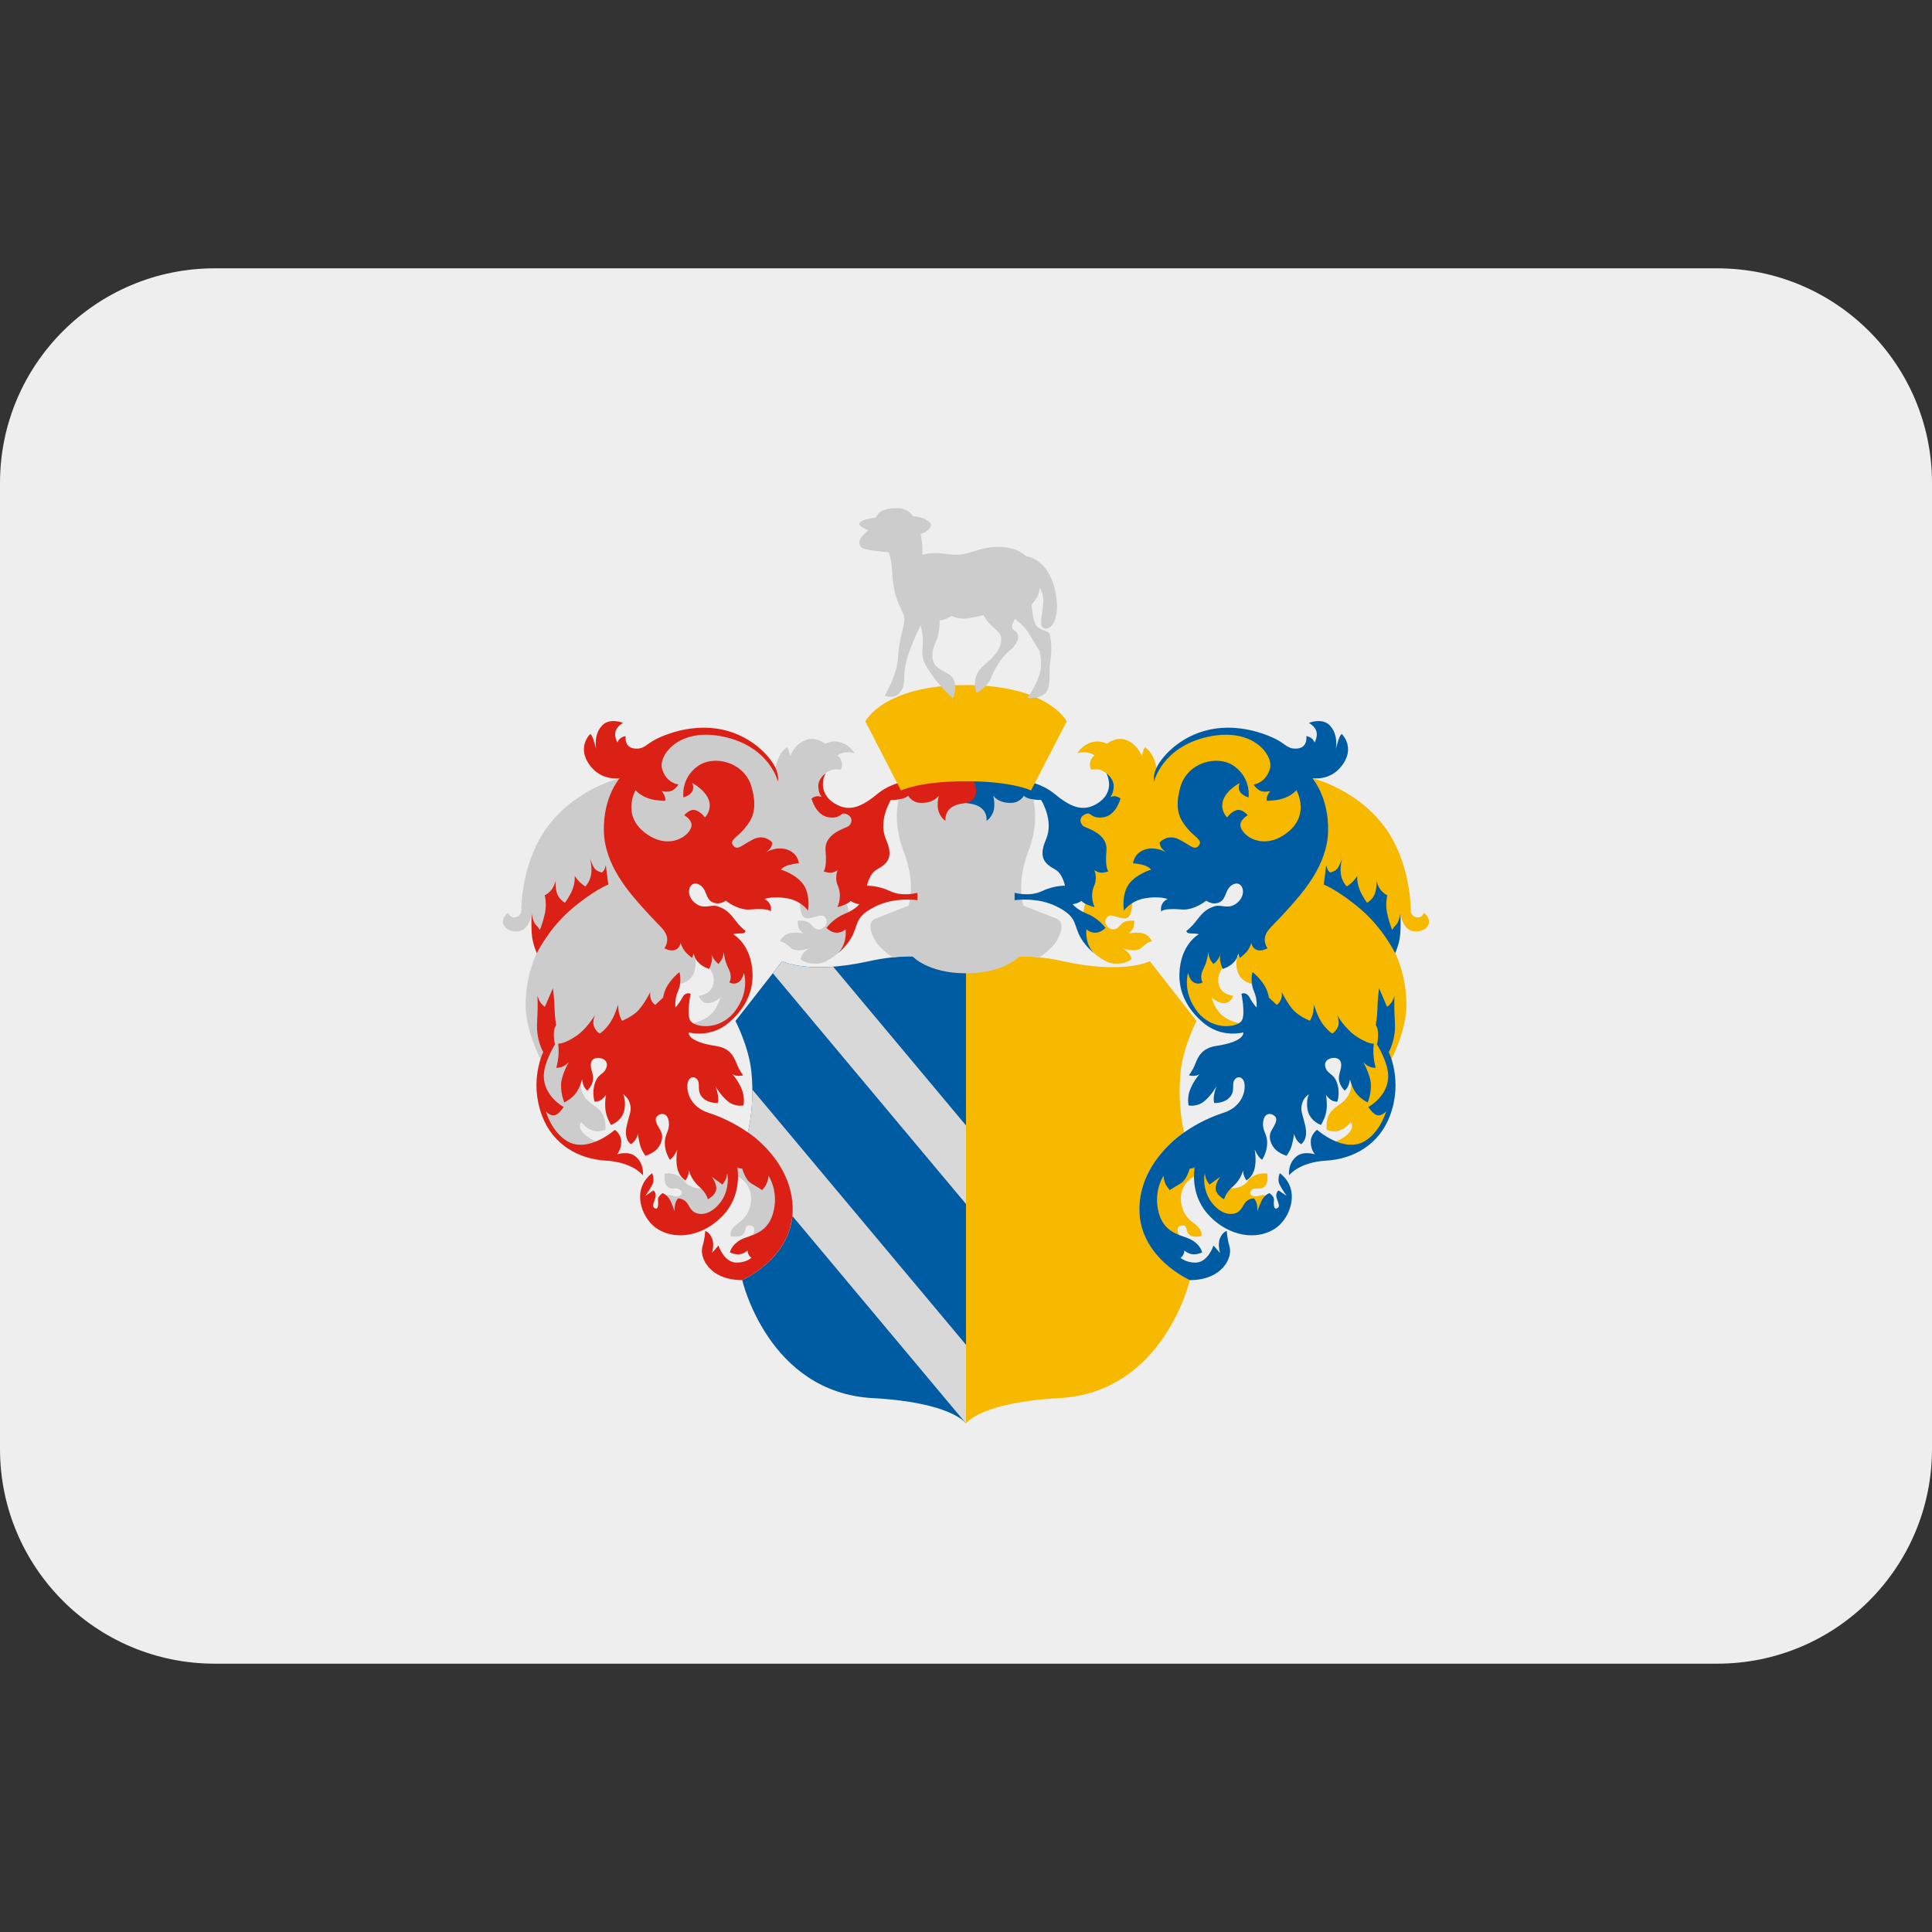 <svg xmlns:dc="http://purl.org/dc/elements/1.1/" xmlns:cc="http://creativecommons.org/ns#" xmlns:rdf="http://www.w3.org/1999/02/22-rdf-syntax-ns#" xmlns:svg="http://www.w3.org/2000/svg" xmlns="http://www.w3.org/2000/svg" viewBox="0 0 45 45" style="enable-background:new 0 0 45 45;" xml:space="preserve" version="1.1" id="svg2"><rect x="0" y="0" width="45" height="45" fill="#333333" stroke="none"/><defs id="defs6"><clipPath id="clipPath16" clipPathUnits="userSpaceOnUse"><path id="path18" d="M 0,36 36,36 36,0 0,0 0,36 Z"/></clipPath></defs><g transform="matrix(1.25,0,0,-1.25,0,45)" id="g10"><g id="g12"><g xmlns="http://www.w3.org/2000/svg" clip-path="url(#clipPath16)" id="g14"><g id="g30"><path id="path20" style="fill:#eeeeee;fill-opacity:1;fill-rule:nonzero;stroke:none" d="M 36,9 C 36,6.791 34.209,5 32,5 L 4,5 C 1.791,5 0,6.791 0,9 l 0,18 c 0,2.209 1.791,4 4,4 l 28,0 c 2.209,0 4,-1.791 4,-4 L 36,9 z"/></g><g id="g34"><path id="path30" style="fill:#f7b900;fill-opacity:1;fill-rule:nonzero;stroke:none" d="m 18,9.477 c 0,0 0.265,0.391 1.735,0.471 1.953,0.105 2.436,2.2 2.436,2.2 0,0 -0.942,0.411 -0.942,1.317 0,0.906 0.835,1.436 0.835,1.436 0,0 -0.128,0.473 -0.066,1.117 0.047,0.482 0.298,0.957 0.298,0.957 l -0.87,1.114 c 0,0 -0.487,-0.251 -1.616,0 -1.129,0.251 -1.81,-0.089 -1.81,-0.089 l 0,-8.523 z"/><path id="path31" style="fill:#005ca2;fill-opacity:1;fill-rule:nonzero;stroke:none" d="m 18,9.477 c 0,0 -0.265,0.391 -1.735,0.471 -1.953,0.105 -2.435,2.2 -2.435,2.2 0,0 0.941,0.411 0.941,1.317 0,0.906 -0.836,1.436 -0.836,1.436 0,0 0.13,0.473 0.067,1.117 -0.047,0.482 -0.298,0.957 -0.298,0.957 l 0.871,1.114 c 0,0 0.486,-0.251 1.615,0 1.13,0.251 1.81,-0.089 1.81,-0.089 l 0,-8.523 z"/><path id="path32" style="fill:#d8d8d8;fill-opacity:1;fill-rule:nonzero;stroke:none" d="m 14.764,13.343 3.236,-3.866 0,1.465 -3.981,4.755 c 0.004,-0.474 -0.084,-0.796 -0.084,-0.796 0,0 0.835,-0.531 0.835,-1.436 0,-0.042 -0.002,-0.082 -0.006,-0.122"/><path id="path33" style="fill:#d8d8d8;fill-opacity:1;fill-rule:nonzero;stroke:none" d="m 15.526,17.986 2.474,-2.957 0,-1.464 -3.6,4.301 0.175,0.223 c 0,0 0.292,-0.152 0.951,-0.103"/><path id="path34" style="fill:#cccccc;fill-opacity:1;fill-rule:nonzero;stroke:none" d="m 16.788,21.27 c 0,0 -0.198,-0.492 0.045,-1.12 0.244,-0.627 0.094,-1.027 0.094,-1.027 l -0.619,-0.243 c 0,0 -0.21,-0.065 0.018,-0.435 0.077,-0.126 0.305,-0.285 0.305,-0.285 0.133,0.014 0.257,0.02 0.372,0.02 0,0 0.285,-0.316 0.997,-0.316 0.712,0 0.997,0.316 0.997,0.316 0.115,0 0.239,-0.006 0.372,-0.02 0,0 0.229,0.159 0.306,0.285 0.227,0.37 0.017,0.435 0.017,0.435 l -0.62,0.243 c 0,0 -0.148,0.4 0.095,1.027 0.243,0.628 0.045,1.12 0.045,1.12 0,0 -0.348,0.172 -1.212,0.172 -0.865,0 -1.212,-0.172 -1.212,-0.172"/><path id="path35" style="fill:#f7b900;fill-opacity:1;fill-rule:nonzero;stroke:none" d="m 23.58,13.723 c 0,0 -0.018,0.026 -0.135,-0.009 -0.118,-0.035 -0.199,0.051 -0.116,0.117 0.077,0.062 0.185,-0.033 0.265,0.101 0.039,0.064 0.019,0.2 0.019,0.2 0,0 -0.14,0.024 -0.262,-0.048 -0.13,-0.075 -0.083,-0.121 -0.215,-0.185 -0.134,-0.066 -0.342,-0.042 -0.342,-0.042 0,0 -0.059,0.535 -0.55,0.535 -0.491,0 -0.765,-0.124 -0.765,-1.009 0,-0.886 0.491,-0.394 0.491,-0.394 0,0 -0.09,0.157 0.056,0.177 0.117,0.016 0.05,-0.125 0.157,-0.189 0.06,-0.036 0.2,-0.013 0.2,-0.013 0,0 0.054,0.114 -0.157,0.258 -0.21,0.144 -0.275,0.444 -0.179,0.643 0.096,0.198 0.278,0.245 0.278,0.245 0,0 -0.076,-0.861 0.778,-0.861 0.648,0 0.477,0.474 0.477,0.474"/><path id="path36" style="fill:#f7b900;fill-opacity:1;fill-rule:nonzero;stroke:none" d="m 22.779,17.958 c 0,0 -0.135,-0.153 -0.054,-0.348 0.061,-0.147 0.253,-0.165 0.253,-0.165 0,0 -0.039,-0.137 -0.169,-0.137 -0.129,0 -0.235,0.11 -0.235,0.11 0,0 0.048,-0.184 0.165,-0.305 0.145,-0.148 0.351,-0.176 0.351,-0.176 0,0 -0.328,-0.433 -0.919,0.363 -0.347,0.466 0.007,1.098 0.415,1.098 0.412,0 0.193,-0.44 0.193,-0.44"/><path id="path37" style="fill:#f7b900;fill-opacity:1;fill-rule:nonzero;stroke:none" d="m 20.617,21.588 c 0,0 -0.062,0.055 -0.133,0.07 -0.07,0.016 -0.151,0 -0.151,0 0,0 -0.034,0.053 -0.02,0.13 0.02,0.1 0.083,0.135 0.083,0.135 0,0 -0.04,0.04 -0.139,0.055 -0.1,0.016 -0.183,-0.014 -0.183,-0.014 0,0 0.085,0.145 0.249,0.2 0.165,0.055 0.303,-0.023 0.303,-0.023 0,0 0.17,0.144 0.362,0.069 0.226,-0.089 0.284,-0.301 0.284,-0.301 0,0 0.024,0.065 0.032,0.102 0.007,0.037 0.029,0.065 0.029,0.065 0,0 0.085,-0.049 0.145,-0.166 0.061,-0.118 0.069,-0.222 0.069,-0.222 0,0 0.422,0.694 1.383,0.694 0.959,0 1.523,-0.882 1.523,-0.882 0,0 0.935,-0.228 1.441,-1.047 0.37,-0.6 0.392,-1.287 0.392,-1.407 0,-0.119 0.093,-0.141 0.138,-0.141 0.076,0 0.109,0.085 0.109,0.085 0,0 0.095,-0.066 0.095,-0.167 0,-0.102 -0.111,-0.18 -0.243,-0.18 -0.262,0 -0.289,0.34 -0.289,0.34 l -0.099,-0.745 c 0,0 0.209,-0.393 0.209,-0.966 0,-0.482 -0.279,-1.007 -0.279,-1.007 0,0 0.236,-0.969 -0.388,-1.507 -0.565,-0.486 -0.648,-0.027 -0.648,-0.027 0,0 0.146,0.053 0.234,0.149 0.127,0.137 0.042,0.208 0.042,0.208 0,0 -0.086,-0.114 -0.208,-0.154 -0.121,-0.041 -0.238,0.014 -0.238,0.014 0,0 -0.028,0.218 0.085,0.343 0.113,0.125 0.165,0.109 0.272,0.234 0.106,0.125 0.103,0.272 0.103,0.272 0,0 0.142,0.485 -0.271,0.732 -0.488,0.292 -0.99,0.049 -1.179,0.535 -0.208,0.537 -0.403,0.603 -0.403,0.603 0,0 -0.165,0.025 -0.242,0.17 -0.076,0.145 -0.038,0.318 -0.038,0.318 0,0 0.902,1.028 0.17,1.462 -1.418,0.842 -2.124,-0.448 -2.124,-0.448 0,0 0.007,-0.282 -0.131,-0.282 -0.154,0 -0.286,0.122 -0.352,-0.003 -0.053,-0.1 0.048,-0.202 0.128,-0.202 0.11,0 0.118,0.091 0.201,0.134 0.078,0.042 0.195,0.027 0.195,0.027 0,0 0.003,-0.07 -0.018,-0.13 -0.021,-0.059 -0.089,-0.105 -0.089,-0.105 0,0 0.177,0.035 0.295,-0.007 0.089,-0.032 0.144,-0.142 0.144,-0.142 0,0 -0.059,0.011 -0.194,-0.116 -0.116,-0.109 -0.361,-0.009 -0.361,-0.009 0,0 0.069,-0.04 0.114,-0.089 0.046,-0.049 0.058,-0.114 0.058,-0.114 0,0 -0.096,-0.111 -0.355,-0.083 -0.141,0.016 -0.343,0.19 -0.343,0.19 0,0 -0.257,0.242 -0.23,0.565 0.028,0.324 0.118,0.498 0.118,0.498 0,0 -0.61,1.383 -0.072,1.583 0.806,0.3 0.415,0.704 0.415,0.704"/><path id="path38" style="fill:#005ca2;fill-opacity:1;fill-rule:nonzero;stroke:none" d="m 17.856,21.441 c 0,0 -0.18,-0.369 0.196,-0.412 0.377,-0.043 0.33,-0.325 0.33,-0.325 0,0 0.078,0.043 0.125,0.168 0.047,0.126 0,0.302 0,0.302 0,0 0.098,-0.153 0.361,-0.133 0.139,0.01 0.212,0.133 0.212,0.133 0,0 0.019,-0.039 0.133,-0.063 0.114,-0.023 0.185,-0.015 0.185,-0.015 0,0 0.246,-0.383 0.094,-0.734 -0.14,-0.321 -0.047,-0.447 0.165,-0.561 0.146,-0.078 0.187,-0.305 0.187,-0.305 0,0 -0.203,0.007 -0.432,-0.102 -0.23,-0.109 -0.506,-0.03 -0.506,-0.03 l 0,-0.138 c 0,0 0.417,0.065 0.779,-0.115 0.361,-0.179 0.323,-0.303 0.414,-0.511 0.092,-0.209 0.286,-0.362 0.286,-0.362 0,0 -0.086,0.082 -0.121,0.212 -0.035,0.129 -0.02,0.235 -0.02,0.235 0,0 0.067,-0.068 0.171,-0.065 0.102,0.003 0.184,0.089 0.184,0.089 0,0 -0.12,0.173 -0.335,0.261 -0.215,0.088 -0.276,0.182 -0.276,0.182 0,0 0.035,0.003 0.079,0.018 0.044,0.015 0.083,0.044 0.083,0.044 0,0 0.023,-0.035 0.108,-0.07 0.085,-0.036 0.139,-0.047 0.139,-0.047 0,0 -0.101,0.191 -0.006,0.406 0.062,0.141 0,0.285 0,0.285 0,0 0.038,-0.035 0.109,-0.047 0.07,-0.012 0.153,0.023 0.153,0.023 0,0 -0.066,0.062 -0.036,0.385 0.03,0.324 -0.379,0.418 -0.432,0.459 -0.053,0.041 -0.095,0.156 0.032,0.218 0.126,0.062 0.094,-0.088 0.338,-0.056 0.244,0.032 0.324,0.35 0.324,0.35 0,0 -0.032,0.031 -0.094,0.043 -0.044,0.007 -0.1,-0.014 -0.1,-0.014 0,0 0.061,0.045 0.067,0.195 0.005,0.15 -0.135,0.244 -0.135,0.244 0,0 0.191,-0.341 -0.179,-0.565 -0.276,-0.166 -0.509,-0.045 -0.797,0.191 -0.577,0.474 -1.785,0.227 -1.785,0.227"/><path id="path39" style="fill:#005ca2;fill-opacity:1;fill-rule:nonzero;stroke:none" d="m 21.504,21.435 c 0,0 0.149,0.647 1.002,0.835 0.852,0.189 1.224,-0.353 1.159,-0.588 -0.077,-0.279 -0.307,-0.3 -0.307,-0.3 0,0 0.034,-0.061 0.11,-0.109 0.076,-0.046 0.204,-0.014 0.204,-0.014 0,0 -0.033,-0.03 -0.058,-0.092 -0.023,-0.061 -0.006,-0.09 -0.006,-0.09 0,0 0.153,0.004 0.259,0.032 0.198,0.05 0.289,0.167 0.289,0.167 0,0 0.306,-0.521 -0.276,-0.862 -0.373,-0.217 -0.712,-0.006 -0.763,0.18 -0.033,0.123 0.133,0.215 0.133,0.215 0,0 -0.105,0.129 -0.212,0.094 -0.105,-0.035 -0.173,-0.135 -0.173,-0.135 0,0 -0.141,0.138 -0.071,0.329 0.07,0.191 0.306,0.312 0.306,0.312 0,0 -0.041,-0.082 0.003,-0.159 0.045,-0.077 0.162,-0.109 0.162,-0.109 0,0 0.055,0.344 -0.259,0.577 -0.315,0.232 -0.879,0.076 -1.009,-0.377 -0.13,-0.453 0.006,-0.626 0.13,-0.78 0.123,-0.152 0.29,-0.214 0.213,-0.314 -0.084,-0.109 -0.166,0.013 -0.381,0.116 -0.215,0.103 -0.351,-0.063 -0.351,-0.063 0,0 0.003,-0.053 0.031,-0.095 0.026,-0.043 0.091,-0.087 0.091,-0.087 0,0 -0.201,0.123 -0.404,0.049 -0.203,-0.073 -0.212,-0.254 -0.212,-0.254 0,0 0.072,-0.001 0.177,-0.028 0.107,-0.026 0.159,-0.088 0.159,-0.088 0,0 -0.308,-0.094 -0.432,-0.297 -0.123,-0.203 -0.074,-0.468 -0.074,-0.468 0,0 0.121,0.183 0.391,0.23 0.271,0.047 0.424,-0.015 0.424,-0.015 0,0 -0.059,-0.018 -0.1,-0.085 -0.042,-0.068 -0.02,-0.15 -0.02,-0.15 0,0 0.009,0.073 0.382,0.041 0.23,-0.02 0.456,0.165 0.456,0.165 0,0 0.117,-0.095 0.253,-0.027 0.134,0.068 0.09,0.256 0.253,0.332 0.162,0.077 0.265,-0.174 0.079,-0.338 -0.167,-0.147 -0.3,-0.032 -0.425,-0.07 -0.188,-0.057 -0.26,-0.165 -0.358,-0.288 -0.096,-0.124 -0.171,-0.171 -0.171,-0.171 0,0 -0.011,-0.05 0.095,-0.05 0.106,0 0.135,-0.015 0.135,-0.015 0,0 -0.344,-0.184 -0.361,-0.735 -0.014,-0.438 0.238,-0.733 0.429,-0.901 0.353,-0.311 0.761,-0.192 0.761,-0.192 0,0 0.045,-0.171 -0.508,-0.253 -0.265,-0.04 -0.335,-0.203 -0.386,-0.331 -0.061,-0.152 -0.12,-0.212 -0.12,-0.212 0,0 0.006,-0.014 0.088,-0.014 0.082,0 0.117,0.039 0.117,0.039 0,0 -0.101,-0.107 -0.173,-0.274 -0.074,-0.167 -0.037,-0.316 -0.037,-0.316 0,0 0.152,-0.034 0.288,0.075 0.134,0.107 0.233,0.284 0.233,0.284 0,0 -0.035,-0.088 -0.048,-0.167 -0.012,-0.078 0.002,-0.147 0.002,-0.147 0,0 0.153,-0.008 0.256,0.074 0.102,0.082 0.098,0.158 0.1,0.275 0.002,0.118 0.119,0.182 0.186,0.081 0.067,-0.103 0.037,-0.488 -0.377,-0.616 -0.178,-0.055 -0.467,-0.18 -0.723,-0.361 0,0 -0.835,-0.53 -0.835,-1.435 0,-0.906 0.941,-1.318 0.941,-1.318 0.605,0 0.802,0.421 0.739,0.627 -0.045,0.147 -0.051,0.288 -0.051,0.288 0,0 -0.069,-0.009 -0.124,-0.13 -0.054,-0.122 0,-0.281 0,-0.281 l -0.124,0.141 c 0,0 -0.099,-0.319 -0.338,-0.319 -0.18,0 -0.277,0.091 -0.277,0.091 0,0 0.024,0.008 0.049,0.049 0.025,0.042 0.023,0.085 0.023,0.085 0,0 0.076,-0.066 0.164,-0.07 0.087,-0.005 0.167,0.035 0.167,0.035 0,0 -0.018,0.131 -0.195,0.233 -0.177,0.102 -0.539,0.092 -0.63,0.582 -0.066,0.364 0.107,0.614 0.107,0.614 0,0 -0.002,-0.051 0.027,-0.129 0.029,-0.078 0.09,-0.138 0.09,-0.138 0,0 0.112,0.071 0.212,0.13 0.099,0.059 0.159,0.269 0.159,0.269 0,0 0.02,0 0.051,0.007 0.031,0.008 0.041,0.016 0.041,0.016 0,0 -0.094,-0.467 0.222,-0.844 0.315,-0.377 0.84,-0.551 1.25,-0.312 0.2,0.117 0.352,0.388 0.337,0.644 -0.015,0.271 -0.223,0.404 -0.223,0.404 0,0 -0.05,-0.116 -0.006,-0.206 0.044,-0.091 0.134,-0.217 0.134,-0.217 l -0.15,0.102 c 0,0 -0.065,-0.04 -0.036,-0.141 0.029,-0.102 0.073,-0.161 0.005,-0.193 -0.069,-0.031 -0.06,0.102 -0.055,0.162 0.005,0.062 -0.086,0.122 -0.086,0.122 0,0 -0.065,-0.021 -0.119,-0.098 -0.052,-0.076 -0.104,-0.24 -0.104,-0.24 0,0 0.003,0.081 -0.013,0.142 -0.016,0.061 -0.052,0.098 -0.052,0.098 0,0 -0.102,0 -0.165,-0.082 -0.062,-0.083 -0.088,-0.208 -0.273,-0.208 -0.187,0 -0.383,0.2 -0.45,0.404 -0.068,0.205 -0.027,0.354 -0.027,0.354 0,0 0.006,-0.066 0.025,-0.11 0.019,-0.044 0.062,-0.101 0.062,-0.101 l 0.2,0.146 c 0,0 -0.101,-0.134 -0.083,-0.242 0.02,-0.107 0.156,-0.178 0.156,-0.178 0,0 0.02,0.113 0.17,0.245 0.15,0.133 0.181,0.292 0.181,0.292 0,0 0.005,-0.051 0.017,-0.091 0.013,-0.041 0.047,-0.094 0.047,-0.094 0,0 0.119,0.06 0.155,0.231 0.036,0.17 -0.002,0.347 -0.002,0.347 0,0 0.03,-0.067 0.063,-0.116 0.033,-0.048 0.075,-0.078 0.075,-0.078 0,0 0.096,0.136 0.096,0.314 0,0.178 -0.096,0.221 -0.075,0.396 0.023,0.174 0.151,0.164 0.213,0.107 0.063,-0.056 0.024,-0.134 -0.055,-0.266 -0.078,-0.13 -0.005,-0.287 0.076,-0.364 0.081,-0.076 0.201,-0.112 0.201,-0.112 0,0 0.064,0.077 0.096,0.187 0.034,0.112 0.044,0.222 0.044,0.222 0,0 0.013,-0.055 0.047,-0.109 0.034,-0.055 0.085,-0.084 0.085,-0.084 0,0 0.137,0.081 0.078,0.34 -0.059,0.259 -0.106,0.294 -0.047,0.454 0.032,0.084 0.114,0.137 0.114,0.137 0,0 -0.053,-0.106 -0.027,-0.275 0.037,-0.229 0.252,-0.297 0.252,-0.297 0,0 0.089,0.136 0.105,0.289 0.015,0.153 -0.013,0.274 -0.013,0.274 0,0 0.047,-0.074 0.112,-0.107 0.067,-0.032 0.102,-0.021 0.102,-0.021 0,0 0.059,0.176 -0.011,0.359 -0.068,0.183 -0.177,0.138 -0.216,0.298 -0.037,0.161 0.231,0.207 0.282,0.097 0.051,-0.109 -0.033,-0.21 -0.027,-0.333 0.007,-0.124 0.109,-0.217 0.109,-0.217 0,0 0.045,0.038 0.065,0.086 0.021,0.048 0.032,0.124 0.032,0.124 0,0 0.032,-0.144 0.112,-0.253 0.08,-0.11 0.218,-0.177 0.218,-0.177 0,0 0.06,0.125 0.061,0.313 0.002,0.19 -0.145,0.44 -0.145,0.44 0,0 0.05,-0.058 0.113,-0.084 0.062,-0.027 0.123,-0.024 0.123,-0.024 0,0 -0.022,0.051 -0.039,0.191 -0.017,0.139 0.002,0.259 0.002,0.259 0,0 -0.097,-0.012 -0.317,0.13 -0.219,0.14 -0.368,0.405 -0.368,0.405 0,0 0.057,-0.135 0.014,-0.226 -0.043,-0.09 -0.103,-0.119 -0.103,-0.119 0,0 -0.06,0.024 -0.168,0.163 -0.108,0.139 -0.174,0.374 -0.174,0.374 0,0 -0.004,-0.121 -0.026,-0.19 -0.021,-0.069 -0.049,-0.11 -0.049,-0.11 0,0 -0.184,0.071 -0.299,0.189 -0.113,0.117 -0.226,0.347 -0.226,0.347 0,0 0.014,-0.067 -0.015,-0.139 -0.027,-0.073 -0.078,-0.101 -0.078,-0.101 l -0.146,0.136 c 0,0 -0.016,0.145 -0.122,0.284 -0.106,0.139 -0.183,0.19 -0.183,0.19 0,0 -0.055,-0.172 0.031,-0.368 0.062,-0.14 0.044,-0.29 0.044,-0.29 0,0 -0.065,0.064 -0.129,0.184 -0.063,0.119 -0.153,0.07 -0.153,0.07 0,0 0.076,-0.367 0.01,-0.494 -0.068,-0.128 -0.535,-0.212 -0.828,0.159 -0.292,0.371 -0.176,0.725 -0.176,0.725 0,0 0.024,-0.121 0.092,-0.168 0.093,-0.067 0.18,-0.008 0.18,-0.008 0,0 -0.069,0.09 0.014,0.251 0.082,0.161 0.09,0.32 0.09,0.32 0,0 0.002,-0.069 0.027,-0.124 0.025,-0.055 0.068,-0.104 0.068,-0.104 0,0 0.035,0.021 0.068,0.061 0.033,0.039 0.066,0.116 0.066,0.116 0,0 -0.021,-0.059 -0.004,-0.137 0.018,-0.079 0.045,-0.132 0.045,-0.132 0,0 0.103,0.024 0.191,0.108 0.088,0.084 0.097,0.178 0.097,0.178 l 0.03,-0.082 c 0,0 0.075,0.051 0.133,0.121 0.059,0.071 0.082,0.161 0.082,0.161 0,0 0.01,-0.113 0.123,-0.139 0.083,-0.019 0.179,0.037 0.179,0.037 0,0 -0.08,0.102 -0.043,0.228 0.037,0.125 0.13,0.176 0.412,0.49 0.283,0.314 0.744,0.824 0.759,1.463 0.016,0.639 -0.294,0.988 -0.294,0.988 0,0 0.319,-0.056 0.537,0.216 0.285,0.353 0.01,0.609 0.01,0.609 0,0 -0.033,-0.027 -0.058,-0.105 -0.025,-0.078 -0.053,-0.178 -0.053,-0.178 0,0 0.061,0.266 -0.113,0.444 -0.14,0.145 -0.387,0.045 -0.387,0.045 0,0 0.113,-0.061 0.14,-0.158 0.029,-0.097 -0.034,-0.208 -0.034,-0.208 0,0 -0.02,0.059 -0.07,0.088 -0.05,0.03 -0.084,0.031 -0.084,0.031 0,0 0.038,-0.233 -0.199,-0.233 -0.182,0 -0.177,0.104 -0.477,0.227 -0.163,0.067 -0.432,0.163 -0.788,0.163 -0.639,0 -1.084,-0.368 -1.273,-0.651 -0.139,-0.208 -0.1,-0.355 -0.1,-0.355"/><path id="path40" style="fill:#005ca2;fill-opacity:1;fill-rule:nonzero;stroke:none" d="m 24.713,19.881 -0.047,-0.363 c 0,0 0.281,-0.11 0.695,-0.466 0.415,-0.355 0.636,-0.814 0.636,-0.814 0,0 0.069,0.149 0.089,0.309 0.021,0.159 0.01,0.436 0.01,0.436 0,0 -0.028,-0.162 -0.077,-0.211 -0.055,-0.055 -0.077,-0.1 -0.077,-0.1 0,0 -0.043,0.084 -0.093,0.303 -0.041,0.177 0.001,0.344 0.001,0.344 0,0 -0.037,0.009 -0.106,0.079 -0.069,0.07 -0.098,0.195 -0.098,0.195 0,0 0.015,-0.137 -0.029,-0.25 -0.044,-0.112 -0.143,-0.165 -0.143,-0.165 0,0 -0.093,0.121 -0.144,0.256 -0.052,0.135 -0.038,0.245 -0.038,0.245 0,0 -0.047,-0.071 -0.095,-0.117 -0.048,-0.045 -0.103,-0.081 -0.103,-0.081 0,0 -0.084,0.083 -0.108,0.225 -0.023,0.142 0.024,0.309 0.024,0.309 0,0 -0.047,-0.155 -0.096,-0.206 -0.049,-0.052 -0.128,-0.067 -0.128,-0.067 0,0 -0.02,0.013 -0.041,0.042 -0.02,0.03 -0.032,0.097 -0.032,0.097"/><path id="path41" style="fill:#005ca2;fill-opacity:1;fill-rule:nonzero;stroke:none" d="m 25.697,17.586 c 0,0 -0.03,-0.237 -0.031,-0.385 -0.002,-0.146 -0.031,-0.301 -0.031,-0.301 0,0 0.046,-0.05 0.044,-0.186 -0.002,-0.136 -0.023,-0.17 -0.023,-0.17 0,0 0.211,-0.338 0.211,-0.594 0,-0.382 -0.37,-0.577 -0.37,-0.577 0,0 0.084,-0.137 0.169,-0.154 0.084,-0.018 0.164,0.075 0.164,0.075 0,0 -0.099,-0.368 -0.387,-0.55 -0.394,-0.25 -0.901,0.204 -0.901,0.204 0,0 -0.125,-0.086 -0.118,-0.235 0.005,-0.15 0.079,-0.223 0.079,-0.223 0,0 -0.205,0.071 -0.341,-0.035 -0.173,-0.137 -0.142,-0.355 -0.142,-0.355 0,0 0.183,0.244 0.689,0.273 0.506,0.03 0.99,0.293 1.194,0.845 0.241,0.652 -0.026,1.177 -0.026,1.177 0,0 0.134,0.222 0.115,0.552 -0.02,0.329 -0.008,0.502 -0.008,0.502 0,0 -0.018,-0.076 -0.058,-0.131 -0.039,-0.054 -0.08,-0.079 -0.08,-0.079 l -0.149,0.347 z"/><path id="path42" style="fill:#cccccc;fill-opacity:1;fill-rule:nonzero;stroke:none" d="m 12.42,13.723 c 0,0 0.017,0.026 0.135,-0.009 0.117,-0.035 0.199,0.051 0.115,0.117 -0.076,0.062 -0.184,-0.033 -0.264,0.101 -0.039,0.064 -0.02,0.2 -0.02,0.2 0,0 0.141,0.024 0.263,-0.048 0.13,-0.075 0.083,-0.121 0.216,-0.185 0.133,-0.066 0.341,-0.042 0.341,-0.042 0,0 0.059,0.535 0.55,0.535 0.491,0 0.765,-0.124 0.765,-1.009 0,-0.886 -0.491,-0.394 -0.491,-0.394 0,0 0.09,0.157 -0.056,0.177 -0.117,0.016 -0.051,-0.125 -0.157,-0.189 -0.06,-0.036 -0.2,-0.013 -0.2,-0.013 0,0 -0.054,0.114 0.157,0.258 0.21,0.144 0.274,0.444 0.179,0.643 -0.095,0.198 -0.278,0.245 -0.278,0.245 0,0 0.076,-0.861 -0.779,-0.861 -0.647,0 -0.476,0.474 -0.476,0.474"/><path id="path43" style="fill:#cccccc;fill-opacity:1;fill-rule:nonzero;stroke:none" d="m 13.221,17.958 c 0,0 0.134,-0.153 0.053,-0.348 -0.06,-0.147 -0.253,-0.165 -0.253,-0.165 0,0 0.039,-0.137 0.169,-0.137 0.13,0 0.235,0.11 0.235,0.11 0,0 -0.047,-0.184 -0.164,-0.305 -0.145,-0.148 -0.351,-0.176 -0.351,-0.176 0,0 0.327,-0.433 0.919,0.363 0.347,0.466 -0.007,1.098 -0.416,1.098 -0.411,0 -0.192,-0.44 -0.192,-0.44"/><path id="path44" style="fill:#cccccc;fill-opacity:1;fill-rule:nonzero;stroke:none" d="m 15.383,21.588 c 0,0 0.062,0.055 0.133,0.07 0.071,0.016 0.151,0 0.151,0 0,0 0.034,0.053 0.019,0.13 -0.019,0.1 -0.082,0.135 -0.082,0.135 0,0 0.039,0.04 0.139,0.055 0.1,0.016 0.182,-0.014 0.182,-0.014 0,0 -0.084,0.145 -0.249,0.2 -0.164,0.055 -0.301,-0.023 -0.301,-0.023 0,0 -0.171,0.144 -0.363,0.069 -0.226,-0.089 -0.284,-0.301 -0.284,-0.301 0,0 -0.024,0.065 -0.032,0.102 -0.007,0.037 -0.029,0.065 -0.029,0.065 0,0 -0.084,-0.049 -0.145,-0.166 -0.061,-0.118 -0.069,-0.222 -0.069,-0.222 0,0 -0.422,0.694 -1.382,0.694 -0.961,0 -1.524,-0.882 -1.524,-0.882 0,0 -0.935,-0.228 -1.441,-1.047 -0.37,-0.6 -0.392,-1.287 -0.392,-1.407 0,-0.119 -0.092,-0.141 -0.137,-0.141 -0.077,0 -0.11,0.085 -0.11,0.085 0,0 -0.095,-0.066 -0.095,-0.167 0,-0.102 0.111,-0.18 0.244,-0.18 0.261,0 0.289,0.34 0.289,0.34 l 0.098,-0.745 c 0,0 -0.209,-0.393 -0.209,-0.966 0,-0.482 0.279,-1.007 0.279,-1.007 0,0 -0.236,-0.969 0.388,-1.507 0.565,-0.486 0.648,-0.027 0.648,-0.027 0,0 -0.146,0.053 -0.234,0.149 -0.126,0.137 -0.042,0.208 -0.042,0.208 0,0 0.086,-0.114 0.208,-0.154 0.122,-0.041 0.239,0.014 0.239,0.014 0,0 0.026,0.218 -0.086,0.343 -0.113,0.125 -0.165,0.109 -0.272,0.234 -0.106,0.125 -0.103,0.272 -0.103,0.272 0,0 -0.142,0.485 0.272,0.732 0.488,0.292 0.99,0.049 1.178,0.535 0.207,0.537 0.403,0.603 0.403,0.603 0,0 0.166,0.025 0.242,0.17 0.076,0.145 0.038,0.318 0.038,0.318 0,0 -0.902,1.028 -0.17,1.462 1.418,0.842 2.125,-0.448 2.125,-0.448 0,0 -0.008,-0.282 0.13,-0.282 0.153,0 0.286,0.122 0.352,-0.003 0.053,-0.1 -0.048,-0.202 -0.128,-0.202 -0.111,0 -0.119,0.091 -0.201,0.134 -0.078,0.042 -0.194,0.027 -0.194,0.027 0,0 -0.004,-0.07 0.017,-0.13 0.021,-0.059 0.089,-0.105 0.089,-0.105 0,0 -0.176,0.035 -0.295,-0.007 -0.089,-0.032 -0.144,-0.142 -0.144,-0.142 0,0 0.059,0.011 0.194,-0.116 0.116,-0.109 0.361,-0.009 0.361,-0.009 0,0 -0.069,-0.04 -0.114,-0.089 -0.046,-0.049 -0.058,-0.114 -0.058,-0.114 0,0 0.096,-0.111 0.355,-0.083 0.142,0.016 0.344,0.19 0.344,0.19 0,0 0.256,0.242 0.228,0.565 -0.027,0.324 -0.117,0.498 -0.117,0.498 0,0 0.61,1.383 0.072,1.583 -0.806,0.3 -0.415,0.704 -0.415,0.704"/><path id="path45" style="fill:#db2015;fill-opacity:1;fill-rule:nonzero;stroke:none" d="m 18.144,21.441 c 0,0 0.18,-0.369 -0.196,-0.412 -0.377,-0.043 -0.33,-0.325 -0.33,-0.325 0,0 -0.078,0.043 -0.125,0.168 -0.047,0.126 0,0.302 0,0.302 0,0 -0.099,-0.153 -0.361,-0.133 -0.14,0.01 -0.212,0.133 -0.212,0.133 0,0 -0.02,-0.039 -0.133,-0.063 -0.114,-0.023 -0.185,-0.015 -0.185,-0.015 0,0 -0.246,-0.383 -0.094,-0.734 0.14,-0.321 0.047,-0.447 -0.164,-0.561 -0.147,-0.078 -0.189,-0.305 -0.189,-0.305 0,0 0.204,0.007 0.434,-0.102 0.229,-0.109 0.506,-0.03 0.506,-0.03 l 0,-0.138 c 0,0 -0.418,0.065 -0.78,-0.115 -0.361,-0.179 -0.323,-0.303 -0.415,-0.511 -0.091,-0.209 -0.285,-0.362 -0.285,-0.362 0,0 0.086,0.082 0.121,0.212 0.035,0.129 0.02,0.235 0.02,0.235 0,0 -0.067,-0.068 -0.17,-0.065 -0.103,0.003 -0.186,0.089 -0.186,0.089 0,0 0.121,0.173 0.336,0.261 0.215,0.088 0.276,0.182 0.276,0.182 0,0 -0.035,0.003 -0.079,0.018 -0.044,0.015 -0.082,0.044 -0.082,0.044 0,0 -0.024,-0.035 -0.109,-0.07 -0.086,-0.036 -0.139,-0.047 -0.139,-0.047 0,0 0.101,0.191 0.006,0.406 -0.062,0.141 0,0.285 0,0.285 0,0 -0.038,-0.035 -0.109,-0.047 -0.07,-0.012 -0.152,0.023 -0.152,0.023 0,0 0.064,0.062 0.035,0.385 -0.03,0.324 0.379,0.418 0.432,0.459 0.053,0.041 0.094,0.156 -0.032,0.218 -0.127,0.062 -0.094,-0.088 -0.338,-0.056 -0.244,0.032 -0.324,0.35 -0.324,0.35 0,0 0.032,0.031 0.095,0.043 0.043,0.007 0.098,-0.014 0.098,-0.014 0,0 -0.06,0.045 -0.066,0.195 -0.006,0.15 0.135,0.244 0.135,0.244 0,0 -0.191,-0.341 0.179,-0.565 0.276,-0.166 0.509,-0.045 0.797,0.191 0.577,0.474 1.785,0.227 1.785,0.227"/><path id="path46" style="fill:#db2015;fill-opacity:1;fill-rule:nonzero;stroke:none" d="m 14.496,21.435 c 0,0 -0.149,0.647 -1.002,0.835 -0.853,0.189 -1.223,-0.353 -1.159,-0.588 0.077,-0.279 0.306,-0.3 0.306,-0.3 0,0 -0.032,-0.061 -0.109,-0.109 -0.076,-0.046 -0.204,-0.014 -0.204,-0.014 0,0 0.034,-0.03 0.057,-0.092 0.024,-0.061 0.006,-0.09 0.006,-0.09 0,0 -0.151,0.004 -0.259,0.032 -0.197,0.05 -0.288,0.167 -0.288,0.167 0,0 -0.306,-0.521 0.277,-0.862 0.372,-0.217 0.711,-0.006 0.761,0.18 0.033,0.123 -0.132,0.215 -0.132,0.215 0,0 0.106,0.129 0.212,0.094 0.106,-0.035 0.173,-0.135 0.173,-0.135 0,0 0.141,0.138 0.071,0.329 -0.071,0.191 -0.306,0.312 -0.306,0.312 0,0 0.041,-0.082 -0.003,-0.159 -0.044,-0.077 -0.162,-0.109 -0.162,-0.109 0,0 -0.056,0.344 0.259,0.577 0.315,0.232 0.879,0.076 1.009,-0.377 0.129,-0.453 -0.006,-0.626 -0.13,-0.78 -0.123,-0.152 -0.29,-0.214 -0.213,-0.314 0.084,-0.109 0.167,0.013 0.381,0.116 0.215,0.103 0.35,-0.063 0.35,-0.063 0,0 -0.003,-0.053 -0.029,-0.095 -0.027,-0.043 -0.092,-0.087 -0.092,-0.087 0,0 0.201,0.123 0.403,0.049 0.203,-0.073 0.212,-0.254 0.212,-0.254 0,0 -0.07,-0.001 -0.176,-0.028 -0.106,-0.026 -0.159,-0.088 -0.159,-0.088 0,0 0.309,-0.094 0.432,-0.297 0.124,-0.203 0.074,-0.468 0.074,-0.468 0,0 -0.121,0.183 -0.392,0.23 -0.27,0.047 -0.423,-0.015 -0.423,-0.015 0,0 0.059,-0.018 0.1,-0.085 0.041,-0.068 0.021,-0.15 0.021,-0.15 0,0 -0.009,0.073 -0.383,0.041 -0.23,-0.02 -0.456,0.165 -0.456,0.165 0,0 -0.117,-0.095 -0.253,-0.027 -0.135,0.068 -0.091,0.256 -0.253,0.332 -0.161,0.077 -0.265,-0.174 -0.079,-0.338 0.168,-0.147 0.3,-0.032 0.426,-0.07 0.187,-0.057 0.259,-0.165 0.357,-0.288 0.097,-0.124 0.17,-0.171 0.17,-0.171 0,0 0.012,-0.05 -0.094,-0.05 -0.106,0 -0.135,-0.015 -0.135,-0.015 0,0 0.344,-0.184 0.361,-0.735 0.014,-0.438 -0.238,-0.733 -0.429,-0.901 -0.353,-0.311 -0.761,-0.192 -0.761,-0.192 0,0 -0.045,-0.171 0.508,-0.253 0.265,-0.04 0.335,-0.203 0.386,-0.331 0.061,-0.152 0.12,-0.212 0.12,-0.212 0,0 -0.006,-0.014 -0.088,-0.014 -0.083,0 -0.118,0.039 -0.118,0.039 0,0 0.102,-0.107 0.175,-0.274 0.072,-0.167 0.037,-0.316 0.037,-0.316 0,0 -0.153,-0.034 -0.288,0.075 -0.136,0.107 -0.234,0.284 -0.234,0.284 0,0 0.036,-0.088 0.047,-0.167 0.012,-0.078 -0.002,-0.147 -0.002,-0.147 0,0 -0.152,-0.008 -0.255,0.074 -0.102,0.082 -0.098,0.158 -0.1,0.275 -0.002,0.118 -0.119,0.182 -0.186,0.081 -0.067,-0.103 -0.037,-0.488 0.377,-0.616 0.178,-0.055 0.467,-0.18 0.723,-0.361 0,0 0.835,-0.53 0.835,-1.435 0,-0.906 -0.941,-1.318 -0.941,-1.318 -0.605,0 -0.802,0.421 -0.739,0.627 0.045,0.147 0.051,0.288 0.051,0.288 0,0 0.069,-0.009 0.124,-0.13 0.055,-0.122 0,-0.281 0,-0.281 l 0.123,0.141 c 0,0 0.1,-0.319 0.339,-0.319 0.18,0 0.277,0.091 0.277,0.091 0,0 -0.024,0.008 -0.049,0.049 -0.026,0.042 -0.024,0.085 -0.024,0.085 0,0 -0.074,-0.066 -0.163,-0.07 -0.088,-0.005 -0.166,0.035 -0.166,0.035 0,0 0.018,0.131 0.194,0.233 0.177,0.102 0.539,0.092 0.629,0.582 0.068,0.364 -0.105,0.614 -0.105,0.614 0,0 0.002,-0.051 -0.028,-0.129 -0.029,-0.078 -0.09,-0.138 -0.09,-0.138 0,0 -0.112,0.071 -0.212,0.13 -0.1,0.059 -0.159,0.269 -0.159,0.269 0,0 -0.02,0 -0.051,0.007 -0.031,0.008 -0.041,0.016 -0.041,0.016 0,0 0.094,-0.467 -0.222,-0.844 -0.315,-0.377 -0.841,-0.551 -1.25,-0.312 -0.2,0.117 -0.353,0.388 -0.338,0.644 0.016,0.271 0.224,0.404 0.224,0.404 0,0 0.05,-0.116 0.006,-0.206 -0.043,-0.091 -0.134,-0.217 -0.134,-0.217 l 0.15,0.102 c 0,0 0.066,-0.04 0.036,-0.141 -0.03,-0.102 -0.073,-0.161 -0.005,-0.193 0.069,-0.031 0.06,0.102 0.055,0.162 -0.005,0.062 0.086,0.122 0.086,0.122 0,0 0.066,-0.021 0.119,-0.098 0.052,-0.076 0.104,-0.24 0.104,-0.24 0,0 -0.003,0.081 0.013,0.142 0.016,0.061 0.051,0.098 0.051,0.098 0,0 0.103,0 0.166,-0.082 0.062,-0.083 0.088,-0.208 0.273,-0.208 0.186,0 0.383,0.2 0.45,0.404 0.068,0.205 0.027,0.354 0.027,0.354 0,0 -0.006,-0.066 -0.025,-0.11 -0.019,-0.044 -0.063,-0.101 -0.063,-0.101 l -0.199,0.146 c 0,0 0.101,-0.134 0.082,-0.242 -0.018,-0.107 -0.155,-0.178 -0.155,-0.178 0,0 -0.02,0.113 -0.17,0.245 -0.15,0.133 -0.181,0.292 -0.181,0.292 0,0 -0.005,-0.051 -0.017,-0.091 -0.013,-0.041 -0.047,-0.094 -0.047,-0.094 0,0 -0.119,0.06 -0.155,0.231 -0.036,0.17 0.002,0.347 0.002,0.347 0,0 -0.03,-0.067 -0.063,-0.116 -0.033,-0.048 -0.075,-0.078 -0.075,-0.078 0,0 -0.096,0.136 -0.096,0.314 0,0.178 0.096,0.221 0.074,0.396 -0.022,0.174 -0.15,0.164 -0.212,0.107 -0.063,-0.056 -0.024,-0.134 0.055,-0.266 0.078,-0.13 0.006,-0.287 -0.076,-0.364 -0.081,-0.076 -0.201,-0.112 -0.201,-0.112 0,0 -0.064,0.077 -0.097,0.187 -0.033,0.112 -0.043,0.222 -0.043,0.222 0,0 -0.013,-0.055 -0.047,-0.109 -0.035,-0.055 -0.085,-0.084 -0.085,-0.084 0,0 -0.137,0.081 -0.078,0.34 0.059,0.259 0.106,0.294 0.047,0.454 -0.032,0.084 -0.114,0.137 -0.114,0.137 0,0 0.053,-0.106 0.027,-0.275 -0.037,-0.229 -0.252,-0.297 -0.252,-0.297 0,0 -0.089,0.136 -0.105,0.289 -0.015,0.153 0.013,0.274 0.013,0.274 0,0 -0.047,-0.074 -0.113,-0.107 -0.065,-0.032 -0.102,-0.021 -0.102,-0.021 0,0 -0.057,0.176 0.012,0.359 0.068,0.183 0.177,0.138 0.215,0.298 0.038,0.161 -0.229,0.207 -0.281,0.097 -0.051,-0.109 0.033,-0.21 0.027,-0.333 -0.007,-0.124 -0.108,-0.217 -0.108,-0.217 0,0 -0.046,0.038 -0.066,0.086 -0.02,0.048 -0.033,0.124 -0.033,0.124 0,0 -0.031,-0.144 -0.111,-0.253 -0.079,-0.11 -0.218,-0.177 -0.218,-0.177 0,0 -0.06,0.125 -0.062,0.313 -0.001,0.19 0.146,0.44 0.146,0.44 0,0 -0.05,-0.058 -0.113,-0.084 -0.062,-0.027 -0.123,-0.024 -0.123,-0.024 0,0 0.022,0.051 0.039,0.191 0.017,0.139 -0.002,0.259 -0.002,0.259 0,0 0.097,-0.012 0.317,0.13 0.219,0.14 0.368,0.405 0.368,0.405 0,0 -0.057,-0.135 -0.013,-0.226 0.043,-0.09 0.101,-0.119 0.101,-0.119 0,0 0.061,0.024 0.169,0.163 0.108,0.139 0.174,0.374 0.174,0.374 0,0 0.004,-0.121 0.026,-0.19 0.022,-0.069 0.049,-0.11 0.049,-0.11 0,0 0.184,0.071 0.298,0.189 0.114,0.117 0.228,0.347 0.228,0.347 0,0 -0.014,-0.067 0.013,-0.139 0.028,-0.073 0.079,-0.101 0.079,-0.101 l 0.147,0.136 c 0,0 0.015,0.145 0.121,0.284 0.106,0.139 0.183,0.19 0.183,0.19 0,0 0.055,-0.172 -0.032,-0.368 -0.061,-0.14 -0.043,-0.29 -0.043,-0.29 0,0 0.065,0.064 0.129,0.184 0.063,0.119 0.154,0.07 0.154,0.07 0,0 -0.077,-0.367 -0.01,-0.494 0.066,-0.128 0.534,-0.212 0.827,0.159 0.293,0.371 0.177,0.725 0.177,0.725 0,0 -0.026,-0.121 -0.093,-0.168 -0.094,-0.067 -0.18,-0.008 -0.18,-0.008 0,0 0.069,0.09 -0.013,0.251 -0.083,0.161 -0.091,0.32 -0.091,0.32 0,0 -0.002,-0.069 -0.027,-0.124 -0.026,-0.055 -0.069,-0.104 -0.069,-0.104 0,0 -0.033,0.021 -0.066,0.061 -0.034,0.039 -0.067,0.116 -0.067,0.116 0,0 0.021,-0.059 0.004,-0.137 -0.018,-0.079 -0.045,-0.132 -0.045,-0.132 0,0 -0.102,0.024 -0.191,0.108 -0.088,0.084 -0.098,0.178 -0.098,0.178 l -0.029,-0.082 c 0,0 -0.074,0.051 -0.133,0.121 -0.059,0.071 -0.083,0.161 -0.083,0.161 0,0 -0.01,-0.113 -0.122,-0.139 -0.082,-0.019 -0.18,0.037 -0.18,0.037 0,0 0.081,0.102 0.043,0.228 -0.037,0.125 -0.129,0.176 -0.411,0.49 -0.283,0.314 -0.744,0.824 -0.759,1.463 -0.016,0.639 0.294,0.988 0.294,0.988 0,0 -0.319,-0.056 -0.537,0.216 -0.285,0.353 -0.01,0.609 -0.01,0.609 0,0 0.033,-0.027 0.058,-0.105 0.025,-0.078 0.053,-0.178 0.053,-0.178 0,0 -0.061,0.266 0.113,0.444 0.14,0.145 0.387,0.045 0.387,0.045 0,0 -0.113,-0.061 -0.141,-0.158 -0.028,-0.097 0.035,-0.208 0.035,-0.208 0,0 0.02,0.059 0.07,0.088 0.05,0.03 0.084,0.031 0.084,0.031 0,0 -0.038,-0.233 0.199,-0.233 0.182,0 0.177,0.104 0.477,0.227 0.163,0.067 0.432,0.163 0.788,0.163 0.639,0 1.084,-0.368 1.273,-0.651 0.139,-0.208 0.1,-0.355 0.1,-0.355"/><path id="path47" style="fill:#db2015;fill-opacity:1;fill-rule:nonzero;stroke:none" d="m 11.288,19.881 0.047,-0.363 c 0,0 -0.282,-0.11 -0.696,-0.466 -0.415,-0.355 -0.636,-0.814 -0.636,-0.814 0,0 -0.068,0.149 -0.089,0.309 -0.02,0.159 -0.009,0.436 -0.009,0.436 0,0 0.027,-0.162 0.077,-0.211 0.054,-0.055 0.076,-0.1 0.076,-0.1 0,0 0.044,0.084 0.094,0.303 0.041,0.177 -0.002,0.344 -0.002,0.344 0,0 0.038,0.009 0.107,0.079 0.069,0.07 0.098,0.195 0.098,0.195 0,0 -0.016,-0.137 0.028,-0.25 0.044,-0.112 0.144,-0.165 0.144,-0.165 0,0 0.092,0.121 0.144,0.256 0.051,0.135 0.037,0.245 0.037,0.245 0,0 0.047,-0.071 0.096,-0.117 0.048,-0.045 0.103,-0.081 0.103,-0.081 0,0 0.084,0.083 0.108,0.225 0.023,0.142 -0.024,0.309 -0.024,0.309 0,0 0.047,-0.155 0.095,-0.206 0.049,-0.052 0.128,-0.067 0.128,-0.067 0,0 0.021,0.013 0.041,0.042 0.02,0.03 0.033,0.097 0.033,0.097"/><path id="path48" style="fill:#db2015;fill-opacity:1;fill-rule:nonzero;stroke:none" d="m 10.303,17.586 c 0,0 0.03,-0.237 0.031,-0.385 0.002,-0.146 0.03,-0.301 0.03,-0.301 0,0 -0.045,-0.05 -0.044,-0.186 0.002,-0.136 0.024,-0.17 0.024,-0.17 0,0 -0.211,-0.338 -0.211,-0.594 0,-0.382 0.37,-0.577 0.37,-0.577 0,0 -0.084,-0.137 -0.169,-0.154 -0.084,-0.018 -0.164,0.075 -0.164,0.075 0,0 0.099,-0.368 0.386,-0.55 0.395,-0.25 0.902,0.204 0.902,0.204 0,0 0.125,-0.086 0.118,-0.235 -0.006,-0.15 -0.079,-0.223 -0.079,-0.223 0,0 0.205,0.071 0.34,-0.035 0.174,-0.137 0.142,-0.355 0.142,-0.355 0,0 -0.182,0.244 -0.688,0.273 -0.506,0.03 -0.99,0.293 -1.194,0.845 -0.241,0.652 0.026,1.177 0.026,1.177 0,0 -0.135,0.222 -0.115,0.552 0.019,0.329 0.007,0.502 0.007,0.502 0,0 0.019,-0.076 0.058,-0.131 0.039,-0.054 0.08,-0.079 0.08,-0.079 l 0.15,0.347 z"/><path id="path49" style="fill:#f7b900;fill-opacity:1;fill-rule:nonzero;stroke:none" d="m 18,21.443 c -0.865,0 -1.212,-0.172 -1.212,-0.172 l -0.664,1.288 c 0,0 0.341,0.676 1.876,0.676 1.535,0 1.877,-0.676 1.877,-0.676 l -0.665,-1.288 c 0,0 -0.348,0.172 -1.212,0.172"/><path id="path50" style="fill:#cccccc;fill-opacity:1;fill-rule:nonzero;stroke:none" d="m 16.182,26.12 c -0.184,-0.141 -0.196,-0.247 -0.137,-0.314 0.059,-0.066 0.486,-0.094 0.486,-0.094 0,0 0.071,0.055 0.098,-0.427 0.028,-0.483 0.197,-0.655 0.22,-0.785 0.023,-0.129 -0.098,-0.388 -0.114,-0.737 -0.015,-0.349 -0.251,-0.726 -0.251,-0.726 0,0 0.208,-0.093 0.318,0.106 0.078,0.144 0.02,0.251 0.082,0.518 0.063,0.267 0.271,0.69 0.271,0.69 0,0 0.06,-0.199 0.036,-0.408 -0.029,-0.25 0.07,-0.356 0.144,-0.474 0.169,-0.266 0.42,-0.479 0.42,-0.479 0,0 0.078,0.157 0.031,0.306 -0.047,0.15 -0.125,0.134 -0.298,0.255 -0.172,0.122 -0.121,0.341 -0.047,0.498 0.074,0.157 0.067,0.393 0.067,0.393 0,0 0.027,-0.009 0.102,0.019 0.074,0.028 0.121,0.063 0.121,0.063 0,0 0.095,-0.051 0.224,-0.051 0.129,0 0.373,0.066 0.373,0.066 0,0 0.04,-0.091 0.117,-0.168 0.081,-0.082 0.199,-0.152 0.208,-0.247 0.016,-0.184 -0.087,-0.33 -0.329,-0.529 -0.244,-0.201 -0.13,-0.51 -0.13,-0.51 0,0 0.196,0.106 0.263,0.263 0.066,0.156 0.164,0.368 0.36,0.533 0.197,0.164 0.185,0.322 0.083,0.372 -0.102,0.051 0.016,0.216 0.016,0.216 0,0 0.18,-0.149 0.247,-0.259 0.066,-0.11 0.207,-0.341 0.207,-0.341 0,0 0.05,-0.19 0.02,-0.349 -0.047,-0.255 -0.247,-0.529 -0.247,-0.529 0,0 0.298,-0.02 0.372,0.145 0.075,0.164 0.02,0.341 0.059,0.568 0.039,0.228 0,0.463 -0.027,0.502 -0.028,0.039 -0.137,0.043 -0.22,0.114 -0.082,0.071 -0.105,0.412 -0.105,0.412 0,0 0.085,0.098 0.117,0.172 0.031,0.075 0.035,0.141 0.035,0.141 0,0 0.063,-0.094 0.067,-0.215 0.004,-0.155 -0.051,-0.354 -0.039,-0.459 0.02,-0.188 0.388,-0.098 0.271,0.564 -0.118,0.664 -0.55,0.699 -0.55,0.699 0,0 -0.169,0.176 -0.51,0.176 -0.427,0 -0.553,-0.192 -0.933,-0.137 -0.38,0.055 -0.49,-0.016 -0.49,-0.016 0,0 0.008,0.191 -0.035,0.394 0,0 0.063,0.01 0.133,0.069 0.071,0.059 0.059,0.114 0.059,0.114 0,0 -0.036,0.058 -0.129,0.102 -0.095,0.043 -0.199,0.042 -0.199,0.042 -0.068,0.092 -0.165,0.154 -0.299,0.154 -0.277,0 -0.357,-0.081 -0.402,-0.178 0,0 -0.281,-0.026 -0.304,-0.109 -0.018,-0.059 0.168,-0.125 0.168,-0.125"/></g></g></g></g></svg>